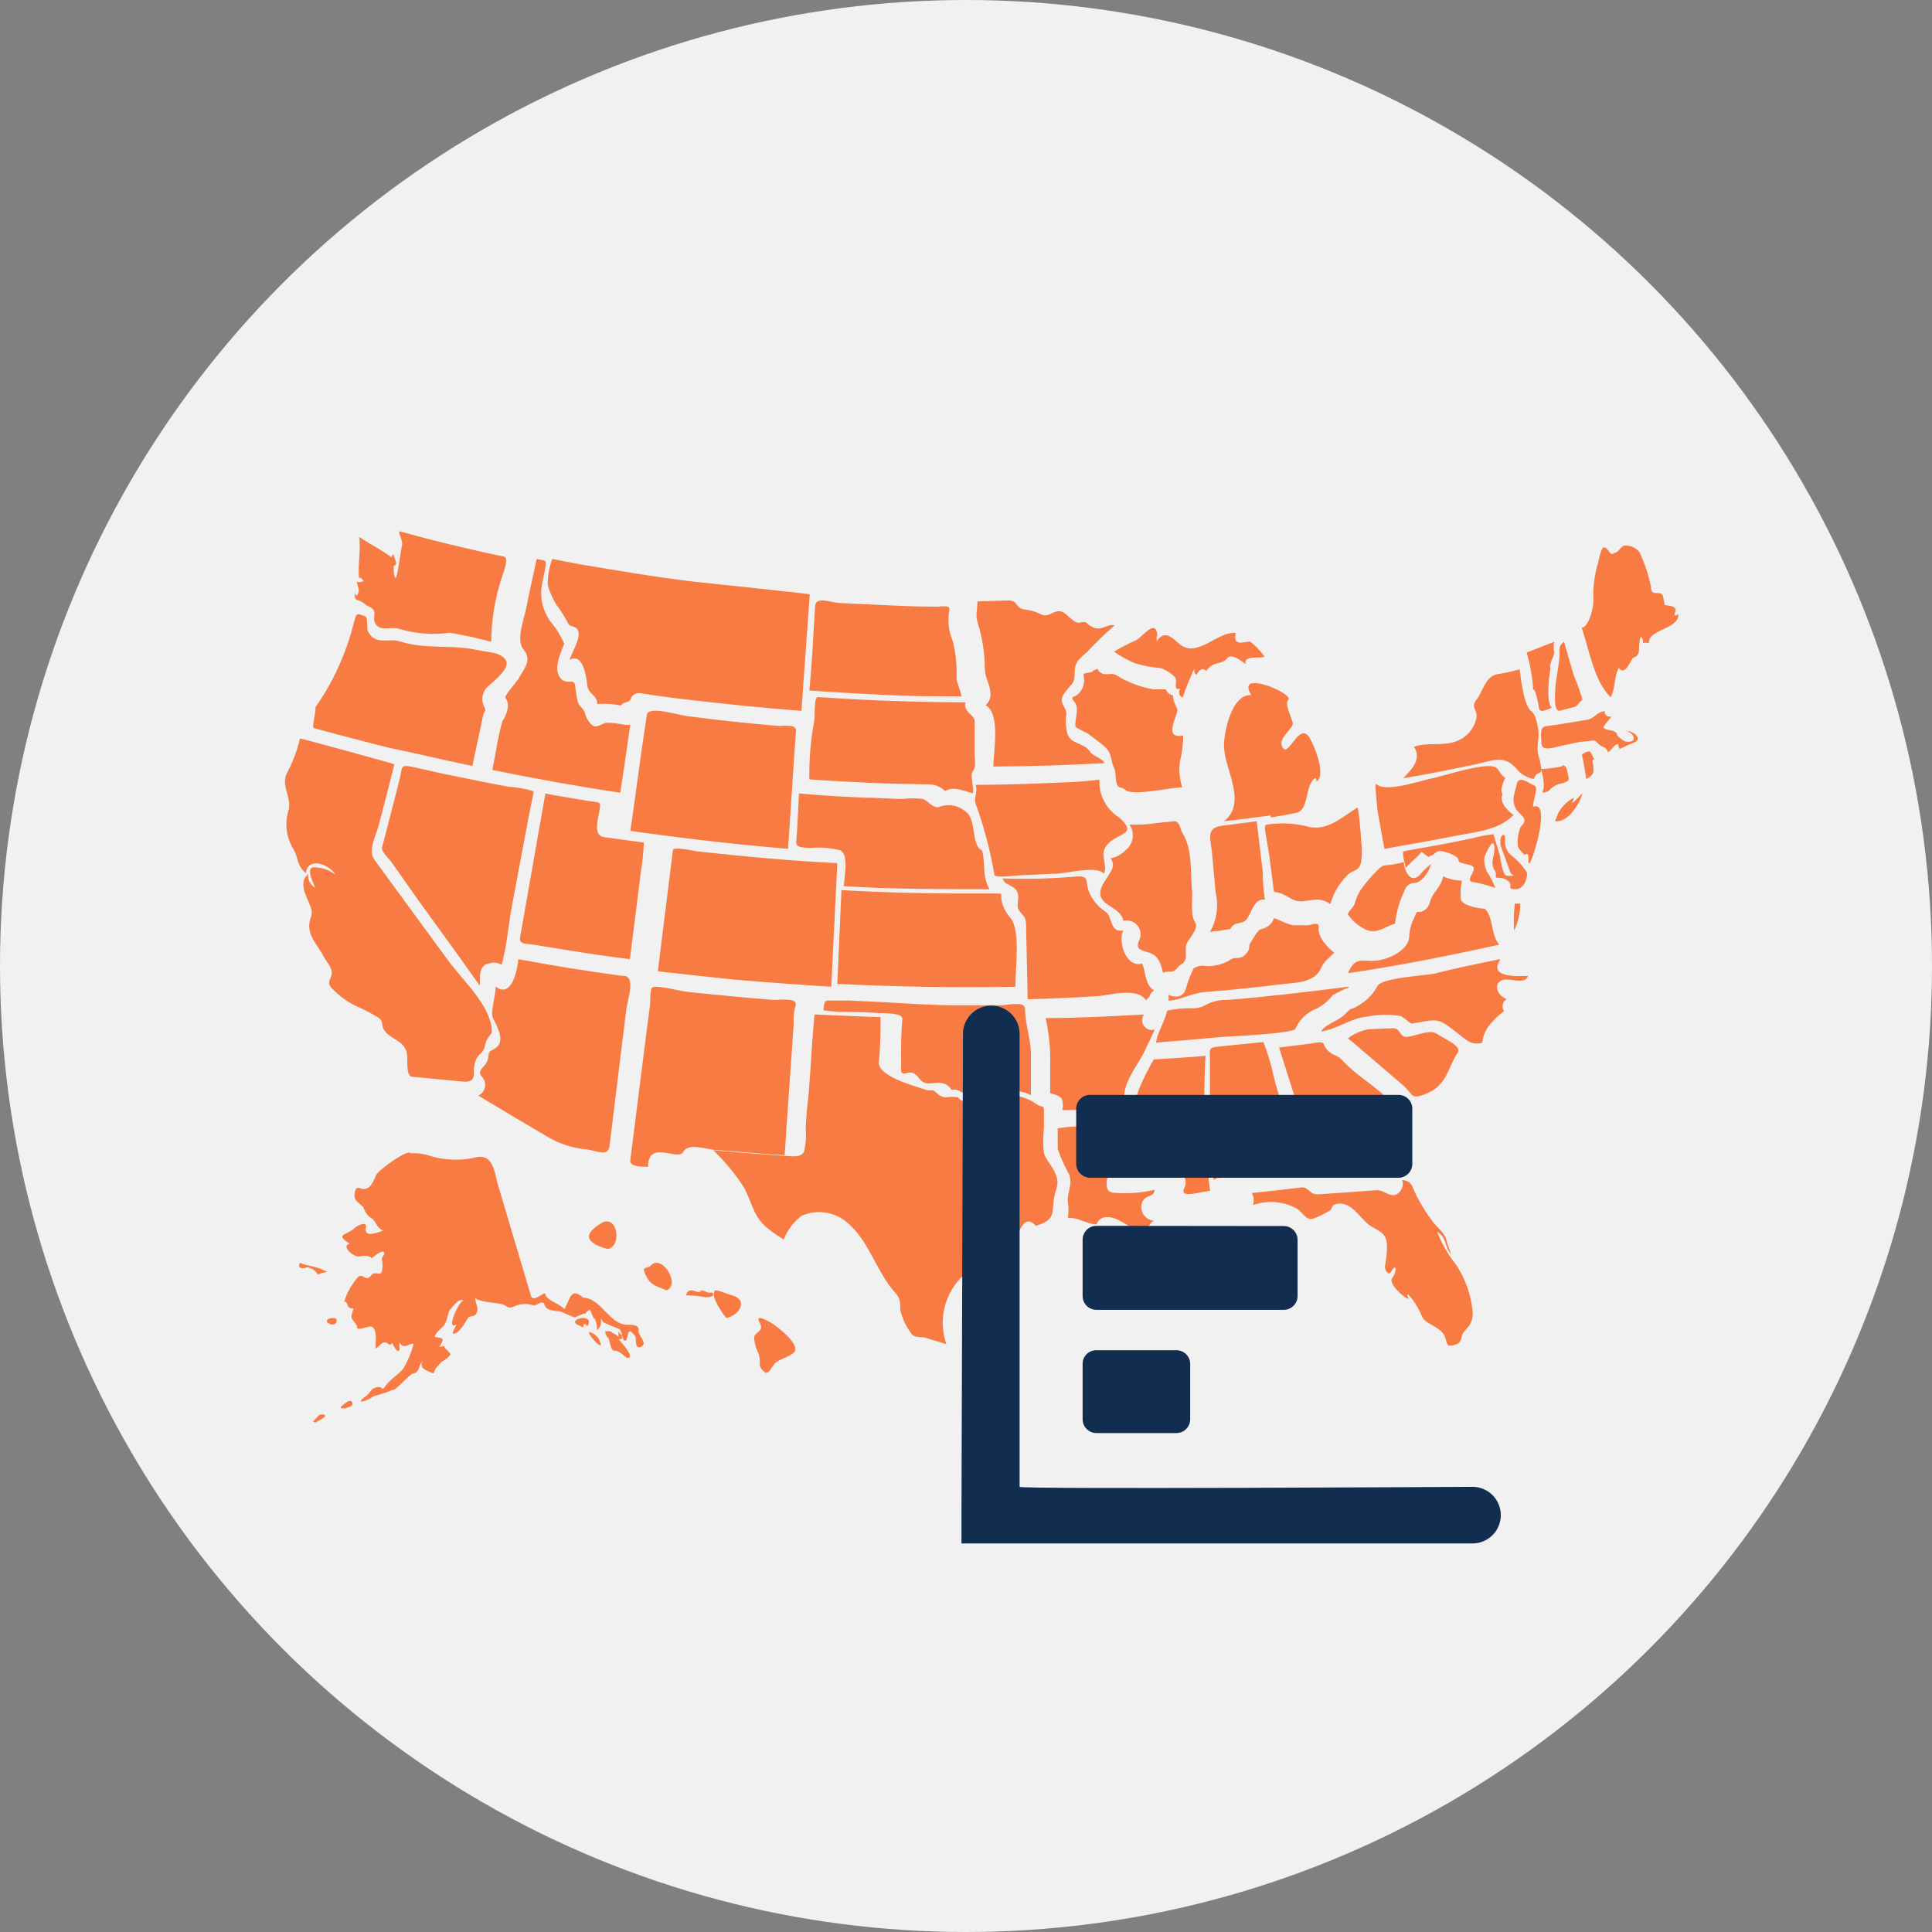 <svg xmlns="http://www.w3.org/2000/svg" xmlns:xlink="http://www.w3.org/1999/xlink" viewBox="0 0 102.38 102.38">
 <rect x="0" y="0" width="102.38" height="102.38" fill="#808080" stroke="none"/>
 <title>map-chart-icon</title>
  <defs>
    <clipPath id="a" transform="translate(-0.97 -0.32)">
      <path d="M22.17,28.48l.92.25c1,.27,2,.51,3.05.75.51.12,1,.23,1.52.33.3.06,0,.79-.06,1A11.22,11.22,0,0,0,27,34.33a21.64,21.64,0,0,0-2.2-.48,6.25,6.25,0,0,1-2.69-.21c-.38-.13-.95.15-1.22-.23s.17-.67-.33-.93c-.23-.08-.33-.27-.59-.34s-.22-.22-.14-.56c-.11.5.17.27.15,0s-.14-.29-.07-.45c.1.09.2,0,.33,0C20.18,31,20,30.83,20,31c-.09-.72.11-1.53,0-2.23.58.39,1.18.68,1.71,1.08a.57.57,0,0,1,.12-.18c0,.26.3.55,0,.64,0,.1,0,.61.1.63s.3-1.58.35-1.77S22,28.44,22.17,28.48Zm40.14,5.61L62.26,34l0,.1a.74.74,0,0,1,0,.21c.55-.81,1,.11,1.47.3.9.36,1.82-.83,2.72-.75-.15.7.34.5.76.45a3.53,3.53,0,0,1,.77.81c-.25.12-1.13-.1-1,.39-.21-.15-.78-.61-1-.29s-.79.14-1.08.66c-.22-.22-.37-.05-.55.21a.45.45,0,0,1-.09-.36c-.22.51-.43,1-.62,1.56a.31.31,0,0,1-.12-.48c-.37.13-.2-.29-.23-.49s-.64-.57-.84-.6a5.85,5.85,0,0,1-1.35-.26A6,6,0,0,1,60,34.85a10.83,10.83,0,0,1,1.12-.58C61.49,34.15,62.25,32.94,62.31,34.09ZM87.86,29.6a8.17,8.17,0,0,1,.6,1.83c0,.48.33.22.59.38.08.09.1.53.15.57s.63,0,.56.33c0,0-.13.21,0,.22s.17-.17.15,0c-.06.75-1.62.75-1.56,1.47a.63.63,0,0,0-.31,0c0-.16,0-.2-.11-.35-.22.43.08,1-.41,1.12-.08,0-.44,1.05-.76.54-.28.46-.17,1.11-.44,1.56-.88-.87-1.14-2.51-1.53-3.69.35,0,.61-1,.62-1.39a6,6,0,0,1,.26-2.1c0-.09.16-.71.25-.75.28-.1.34.53.59.28.21,0,.32-.3.5-.38A.89.89,0,0,1,87.86,29.6Zm-43.7,2.9c0-.62.78-.26,1.25-.23s1.13.06,1.7.08c1.17.06,2.35.12,3.52.12.12,0,.73-.12.65.17a2.85,2.85,0,0,0,.17,1.63,6.87,6.87,0,0,1,.21,2c.05.34.21.62.26.95-1.32,0-2.65,0-4-.07s-2.71-.14-4.06-.24C44,35.47,44.07,34,44.16,32.5Zm39.17,1.83a1.22,1.22,0,0,0,0,.54c0,.29-.29.57-.2.9-.09.43-.23,1.77.07,2.06-.24.06-.62.34-.68,0,0-.1-.23-1.2-.3-.93a9.07,9.07,0,0,0-.35-2Zm.52,0,.52,1.79a10,10,0,0,1,.46,1.28c-.13.07-.27.33-.39.37l-.8.21c-.4.11-.24-1.17-.23-1.45.08-.52.17-1,.2-1.41S83.52,34.58,83.85,34.33ZM30.24,29.94l1.38.27c2.06.34,4.12.7,6.19.94.59.07,6.07.63,6.07.67-.15,2-.29,4.11-.44,6.17-2-.15-4-.36-6-.59-.85-.1-1.71-.21-2.55-.35a.47.47,0,0,0-.38.12.45.45,0,0,0-.11.17c-.1.27-.34.11-.54.37l-.06,0,.06,0a4,4,0,0,0-1.24-.08c0-.49-.47-.51-.53-1s-.22-1.74-.94-1.34c.12-.4.62-1.15.45-1.57-.11-.25-.43-.17-.51-.34a6.2,6.2,0,0,0-.63-1A4.28,4.28,0,0,1,30,31.34,3.49,3.49,0,0,1,30.24,29.94ZM86,38c0,.21.12.33.37.29,0,0-.39.47-.44.56.14.25.56.06.75.39-.18-.08.28.36.46.38.63.08.45-.45,0-.57.37,0,.91.41.42.62a7.35,7.35,0,0,0-.76.34.67.67,0,0,1-.09-.26c-.19,0-.36.35-.54.44,0-.16-.18-.28-.35-.33-.42-.33-.18-.35-.81-.25-.36,0-.73.12-1.09.19-.55.09-1.31.44-1.27-.17,0-.24-.12-.77.22-.82l.95-.14,1.26-.21C85.48,38.38,85.58,38.06,86,38ZM19.73,33.28c.14-.5.14-.47.59-.3.18.1.05.63.16.82.41.75,1.08.31,1.68.51,1.39.44,2.73.15,4.12.46.52.12,1.15.08,1.47.5s-.57,1.1-.82,1.34a.92.92,0,0,0-.32,1.13c.18.32,0,.21-.05.55L26,40.91c-1.53-.32-3-.67-4.57-1l-2.35-.61-1.49-.4c-.11,0,.14-.88.09-1.09A13.49,13.49,0,0,0,19.73,33.28Zm34.7-1.14c.48,0,.33.37.79.47a2.49,2.49,0,0,1,.87.24c.4.24.62-.14,1-.14s.58.5,1,.61c.19,0,.29-.09.45,0a1.09,1.09,0,0,0,.42.27c.45.15.71-.24,1.08-.13a16.43,16.43,0,0,0-1.47,1.42,3,3,0,0,0-.48.46,1,1,0,0,0-.17.56c0,.69-.11.56-.53,1.13s.15.73.08,1.19a2.65,2.65,0,0,0,.05.93c.15.63.89.5,1.21,1,.17.26.67.35.77.61-2,.11-3.93.17-5.89.18,0-.75.4-2.81-.41-3.25a.75.75,0,0,0,.26-.57c0-.47-.29-.9-.3-1.32a8.56,8.56,0,0,0-.39-2.52c-.12-.37,0-.74,0-1.09Zm30.75,8h0c.12,0,.2.34.28.43-.23,0,0,.32-.06.41.06.37-.11.49-.38.62a12.08,12.08,0,0,0-.22-1.27c0-.07.31-.21.38-.19Zm-3.69-4.39c.07.48.23,2,.64,2.27.24.18.33.77.37,1.09s-.14.88,0,1.26a2.91,2.91,0,0,1,.12.51c.12.62-.2.21-.37.72a1.52,1.52,0,0,1-.95-.58c-.64-.71-1.26-.39-2.08-.21-1.29.27-2.58.54-3.89.75.44-.46,1-1,.57-1.67.75-.26,1.57,0,2.32-.32a1.67,1.67,0,0,0,1-1.27c0-.44-.32-.52,0-.91s.46-1.27,1.14-1.35A9.24,9.24,0,0,0,81.49,35.79Zm-22.62.12c.45-.17.11-.16.39.07s.56,0,.85.15a5.3,5.3,0,0,0,2,.76c.23,0,.42,0,.64,0a.5.5,0,0,0,.38.32c0,.3.12.47.22.72s-.82,1.64.32,1.4a5.91,5.91,0,0,1-.17,1.37,2.93,2.93,0,0,0,.12,1.38c-.59,0-2.59.48-3,.15a.53.53,0,0,0-.26-.13C60,42,60.16,41.3,60,41s-.1-.7-.38-1-.65-.52-.94-.76c-.09-.08-.71-.36-.72-.41-.05-.42.23-1-.05-1.31s0-.24.17-.4a1,1,0,0,0,.31-1C58.34,35.94,58.71,36,58.87,35.91Zm24.9,5c.25,0,.25.39.31.6s0,.24-.29.35a1.17,1.17,0,0,0-.75.41s-.43.21-.31,0,0-.79-.09-1.16C82.63,41.09,83.6,41,83.77,40.91ZM44.33,37.26l1.63.1c2.06.12,4.12.17,6.17.18-.14.5.49.66.49,1v1.74c0,.3.09.67-.09.9s.06.81,0,1.18c-.43-.1-1-.41-1.47-.12a1.32,1.32,0,0,0-.72-.35L48,41.84c-1.38-.05-2.76-.12-4.14-.22a15.34,15.34,0,0,1,.24-3C44.19,38.31,44.06,37.24,44.33,37.26ZM29.41,29.94c.38.1.55,0,.47.41s-.13.67-.2,1a2.55,2.55,0,0,0,.6,2.08,4.74,4.74,0,0,1,.59,1c-.18.48-.58,1.27-.24,1.77s.76,0,.82.46a7.94,7.94,0,0,0,.13.83c.08.3.32.34.39.63a1.24,1.24,0,0,0,.31.56c.31.33.55-.06.88-.06a5.16,5.16,0,0,1,.87.1.78.78,0,0,0,.34,0c-.17,1.2-.35,2.41-.53,3.61-2.27-.34-4.53-.75-6.78-1.21.18-.86.29-1.76.54-2.6.22-.31.43-.89.15-1.22-.08-.09.58-.83.69-1,.31-.57.75-1,.26-1.58-.37-.46,0-1.5.12-2C29,31.79,29.21,30.87,29.41,29.94ZM84.83,42.37c-.26.81-.9,1.57-1.46,1.46.09-.16.11-.32.2-.47a2,2,0,0,1,.81-.77.8.8,0,0,1-.13.28C84.42,42.84,84.66,42.48,84.83,42.37ZM67.37,36.53c.58-.1,2.1.66,1.87.87s.21,1,.24,1.25-.73.75-.59,1.16c.3.91.88-1.3,1.46-.42.24.37.93,2,.38,2.35,0-.1,0-.16-.06-.19-.57.33-.3,1.69-1,1.84-.45.1-.91.17-1.36.25l0-.11c-.82.11-1.65.22-2.48.31,1.27-1,0-2.79,0-4,0-.72.41-2.77,1.45-2.68-.22-.36-.2-.55,0-.63h0v0s0,0,.06,0ZM35.25,38.19c.07-.47,1.62,0,2.08.07.77.09,1.54.2,2.31.28s1.73.18,2.6.25c.26,0,.93-.1.91.24s-.07,1-.1,1.44c-.11,1.61-.21,3.22-.32,4.83-2.8-.23-5.58-.56-8.36-.95.07-.46.14-.92.2-1.37C34.79,41.38,35,39.79,35.25,38.19Zm41.64,3.37c.56-.11,3-.93,3.39-.54.18.17.23.39.46.52,0,0-.33.62-.15.86-.18.45.26.86.58,1.11-.8.82-2,.89-3.21,1.13s-2.15.4-3.23.59a1.76,1.76,0,0,1-.4.07l-.36-2c0-.09-.19-1.56-.06-1.43C74.37,42.35,76.33,41.66,76.89,41.56Zm4.46.3c.1-.49.69,0,.93.09s-.09.81-.07,1.12c1-.37-.06,3-.2,3s.11-.69-.26-.45c-.1-.13-.33-.3-.35-.48a2.21,2.21,0,0,1,.15-1c.53-.52-.11-.59-.3-1.06S81.27,42.28,81.35,41.86Zm-22.12-.22a2.22,2.22,0,0,0,1.05,2c1,.9,0,.8-.57,1.37s0,1.07-.24,1.61c-.39-.46-2,0-2.55,0s-1.19.07-1.78.08c-.29,0-1.32.16-1.47,0a21.79,21.79,0,0,0-1-3.79c-.1-.36.13-.65,0-1,1.8,0,3.6-.08,5.39-.16ZM80.72,44.8a1,1,0,0,0,.31.83,3.38,3.38,0,0,1,.87.95h0v0h0c0,.34-.2.9-.66.86s-.09-.1-.3-.38a.75.75,0,0,0-.59-.22c-.2,0-.06-.2-.14-.34-.39-.51.12-1-.1-1.48-.09-.18-.47.66-.48.73a1.47,1.47,0,0,0,.14.77,4,4,0,0,1,.44.85,9,9,0,0,0-1.28-.33c-.3-.17.52-.76-.1-.89-.14-.05-.44-.07-.53-.16s0-.2-.21-.3a2,2,0,0,0-.78-.27c-.33,0-.32.26-.58.25,0,.22-.41-.26-.45-.2-.19.29-.57.53-.82.85,0-.18-.27-.86-.07-.9l1.41-.25c.74-.13,1.47-.28,2.2-.43a6.48,6.48,0,0,1,1.11-.21l.36,1.18c0,.15.16,1,.3,1a.81.81,0,0,0,.43,0,.28.28,0,0,1-.21-.21l-.51-1.4,0-.3C80.51,44.53,80.77,44.44,80.72,44.8ZM43.31,42.37c1.16.1,2.31.17,3.47.22.66,0,1.32.06,2,.07a4.41,4.41,0,0,1,1.09,0c.29.09.45.44.82.44a1.38,1.38,0,0,1,1.51.28c.51.41.23,1.76.81,2,.19.68,0,1.42.4,2.06-2.58,0-5.15,0-7.72-.16,0-.44.29-1.66-.19-1.9a4.66,4.66,0,0,0-1.63-.12c-.84-.07-.72-.06-.66-.94Zm29.61.74a16.2,16.2,0,0,1,.18,1.79,3.62,3.62,0,0,1,0,1.09c-.13.59-.47.37-.79.77a3.42,3.42,0,0,0-.84,1.47c-.53-.37-.89-.21-1.48-.15s-.83-.44-1.51-.5l-.26-2L68,44.27c0-.3,0-.23.38-.29a5.49,5.49,0,0,1,2,.17C71.42,44.34,72.2,43.51,72.92,43.11ZM75.36,46c0,.38.33,1.2.84.69a4.61,4.61,0,0,1,.59-.58c-.07.41-.51,1-.87,1a.53.53,0,0,0-.5.36,5.25,5.25,0,0,0-.52,1.79c-.53.16-1,.61-1.6.3a2.43,2.43,0,0,1-.9-.78c0-.17.3-.36.36-.58a2.32,2.32,0,0,1,.44-.89c.16-.23.91-1.13,1.12-1.13A4.61,4.61,0,0,0,75.36,46Zm-7.8-2.19.33,2.73A9.27,9.27,0,0,0,68,48c-.55-.1-.69.63-.94,1s-.66.08-.9.56c-.26,0-.48.1-.75.1a.92.92,0,0,0-.33.06,2.86,2.86,0,0,0,.31-2.09l-.2-2.18c-.07-.7-.34-1.29.6-1.38C66.39,44,67,43.91,67.56,43.84Zm13.68,4.39a1.26,1.26,0,0,0,.29,0,3.14,3.14,0,0,1-.33,1.44A8.76,8.76,0,0,1,81.24,48.23ZM29.87,42.37c.73.14,1.46.26,2.2.38s.75,0,.66.57c-.06.37-.35,1.28.24,1.36l2.12.29a12.36,12.36,0,0,1-.15,1.48c-.2,1.57-.39,3.14-.59,4.7-1.08-.14-2.16-.29-3.24-.47l-1.8-.29c-.38-.07-.86,0-.78-.4Zm33.32,1.47c.31,0,.32.44.46.66.54.86.39,2.2.5,3.16,0,.47-.09,1.16.15,1.54s-.43.89-.5,1.29a4.06,4.06,0,0,1,0,.64c-.13.34-.23.21-.47.51s-.44.07-.73.24c-.09-.39-.2-.91-.72-1.07s-.75-.21-.53-.69a.73.73,0,0,0-.85-1c-.09-.42-.42-.59-.8-.84-.9-.59-.14-1.23.19-1.88a.55.55,0,0,0-.07-.59,1.57,1.57,0,0,0,.79-.43,1,1,0,0,0,.28-1.25,1,1,0,0,0-.08-.11c.47,0,.94,0,1.4-.08Zm14.25,2.92a2.55,2.55,0,0,0,1,.23h0a3.35,3.35,0,0,0-.06,1c.13.35,1,.48,1.27.48.48.48.28,1.27.76,1.91-2.67.59-5.34,1.12-8,1.51.33-.83.69-.65,1.31-.65s2-.5,1.93-1.41a2.52,2.52,0,0,1,.28-.92c.19-.48.09-.13.48-.33a.45.45,0,0,0,.14-.1.86.86,0,0,0,.2-.36C76.87,47.58,77.34,47.37,77.44,46.76Zm-31.88.73c2.11.12,4.23.18,6.34.18l1.88,0c.37,0,.2,0,.27.41a2.13,2.13,0,0,0,.48.9c.54.71.23,2.7.25,3.63-3.15.06-6.29,0-9.44-.15ZM22.14,41.64c.17-.67,0-.83.74-.67l1.56.35c1.16.23,2.32.48,3.48.69.2,0,1.36.16,1.33.29L29,43.52l-.89,4.75c-.2,1-.27,2.18-.56,3.18a.74.74,0,0,0-.72-.05h0l-.08,0,0,0,.06,0,0,0-.07,0c-.42.25-.33.75-.34,1.16L25.29,51l-2.17-3-1.41-2c-.1-.13-.54-.58-.5-.75C21.53,44.05,21.83,42.85,22.14,41.64Zm14.49,3.73c0-.18,1,0,1.23.06,2.49.27,5,.51,7.48.63-.11,2.19-.21,4.37-.32,6.55-1.71-.11-3.42-.23-5.13-.38-1.35-.14-2.7-.28-4.06-.44l.54-4.34Zm21.21,1.41c1-.09.55.2.89.92a2.3,2.3,0,0,0,.82.93c.41.28.2,1.12.94,1-.29.6.16,2,1,1.75.22.45.13,1.13.64,1.42a.61.61,0,0,0-.23.27c0,.1-.16.15-.19.27-.49-.74-1.93-.27-2.62-.23-1.22.08-2.44.13-3.66.16l-.09-4c0-.42-.23-.45-.4-.76s.23-.84-.28-1.17-.36-.11-.57-.47A30.84,30.84,0,0,0,57.84,46.78ZM68.47,49c0-.11.73.35,1.08.35l.75,0c.09,0,.61-.23.55.11-.08.5.48,1.07.82,1.35-.3.31-.58.47-.74.91-.4.7-1.35.67-2,.75-1.36.17-2.73.31-4.1.42-.8.07-1.18.4-1.94.46a1.06,1.06,0,0,0,0-.31c.33.16.79.14.91-.3a6.45,6.45,0,0,1,.42-1.1.92.92,0,0,1,.72-.12,2.43,2.43,0,0,0,1.17-.3c.27-.25.55,0,.86-.32s.12-.42.27-.63.34-.68.61-.73A.83.83,0,0,0,68.47,49Zm12,2.18c-.69,1,1.1.87,1.48.85-.17.51-1,.08-1.38.23-.54.24-.19.87.24,1a.47.47,0,0,0-.14.65,3.31,3.31,0,0,0-.62.56,1.88,1.88,0,0,0-.54,1.11c-.64.15-.84-.17-1.38-.57s-.79-.71-1.51-.59l-.84.14c-.1,0-.43-.35-.59-.4a5.17,5.17,0,0,0-1.88.05c-.79.09-1.5.65-2.33.77.16-.35,1-.6,1.3-.95s.35-.2.61-.39a2.6,2.6,0,0,0,1.07-1.06c.19-.44,2.47-.56,3-.66C78.13,51.62,79.28,51.39,80.43,51.15Zm-8,1.46a5.54,5.54,0,0,0-.88.42,2.57,2.57,0,0,1-.81.69,2,2,0,0,0-1.16,1.08c-.09.27-3.66.42-3.93.44-1.15.11-2.31.21-3.46.3.08-.57.47-1.12.59-1.7a6.46,6.46,0,0,1,1.32-.12,1.3,1.3,0,0,0,.62-.12A2.22,2.22,0,0,1,66,53.31C68.14,53.14,70.27,52.88,72.4,52.61ZM16.87,39.45c.37.08,5,1.35,5,1.37-.27,1.08-.55,2.15-.83,3.23-.14.54-.59,1.34-.23,1.83l3.91,5.34c.78,1.06,2.18,2.32,2.31,3.62,0,0,0,.07,0,0v0c0,.33,0,.16-.2.49l-.06.1c-.14.24-.08.48-.29.68a1,1,0,0,0-.31.42,1.81,1.81,0,0,0-.09.61c0,.34-.05.55-.66.49l-2.59-.25c-.41,0-.2-1.07-.33-1.38-.24-.57-.77-.6-1.1-1s0-.54-.46-.8c-.26-.16-.53-.3-.81-.44a4.38,4.38,0,0,1-1.63-1.13c-.21-.31,0-.39.05-.7s-.32-.71-.41-.89c-.25-.49-.74-1-.78-1.55s.26-.63.06-1.14-.67-1.28-.12-1.7a.73.73,0,0,0,.37.71c-.06-.19-.5-1-.11-1.08a1.86,1.86,0,0,1,1.18.39c-.29-.52-1.45-1-1.56-.08-.54-.47-.35-.76-.69-1.32a2.51,2.51,0,0,1-.21-2.07c.12-.67-.44-1.28-.1-1.92A7.75,7.75,0,0,0,16.87,39.45ZM74.8,54.81c.42,0,.3.52.79.45s1.15-.41,1.53-.15,1.34.64,1.09,1c-.51.78-.56,1.68-1.56,2.12s-.72.09-1.42-.48c-.41-.34-2.82-2.42-2.83-2.41a2.58,2.58,0,0,1,1.1-.48C73.93,54.85,74.37,54.81,74.8,54.81ZM44.85,53.34l1.12,0,1.71.08c1.3.07,2.6.17,3.9.17H54c.37,0,1.28-.24,1.29.19,0,.8.3,1.57.31,2.38v2.2a1.88,1.88,0,0,0-1.32-.19,2.11,2.11,0,0,0-.82.24,1.13,1.13,0,0,0-.75-.29c-.31,0-.49.16-.8.08a.57.57,0,0,0-.36-.14c-.41,0,0,.06-.35-.21s-.8-.09-1.09-.12c-.46-.05-.44-.51-.87-.58-.15,0-.53.2-.52-.13s0-.47,0-.71c0-.66,0-1.32.07-2,0-.35-1.06-.28-1.36-.31-.93-.09-1.89,0-2.82-.14C44.65,53.69,44.58,53.33,44.85,53.34Zm16.74.74a.52.52,0,0,0,.57.8c-.15.36-.32.69-.47,1-.34.83-1.55,2.14-1,3,0,.25-3,.26-3.42.27a1.23,1.23,0,0,0,0-.47c0-.33-.65-.41-.65-.43,0-.49,0-1,0-1.46a10.17,10.17,0,0,0-.24-2.52C58.07,54.27,59.83,54.18,61.59,54.08ZM28.44,51.15q2.73.51,5.48.88c.81-.07.3,1.23.24,1.77l-.23,1.86-.66,5.39c-.07.59-.7.25-1.19.18A4.85,4.85,0,0,1,30,60.57c-1.23-.72-2.46-1.46-3.68-2.19a.63.63,0,0,0,.19-1c-.29-.33.1-.46.26-.78s0-.52.27-.63a.88.88,0,0,0,.36-.28c.25-.39-.13-1.08-.3-1.4s.16-1.23.13-1.69C28.1,53.26,28.39,51.68,28.44,51.15Zm41.68,4.51c.2,0,1-.23,1,0a1,1,0,0,0,.58.57c.36.16.36.26.67.55.64.62,1.44,1.08,2.07,1.71a5.21,5.21,0,0,1,.67,1c.26.41.25.22.11.78,0,.13-.23,1.2-.37,1.21-.34,0-.59.45-.7.46L71,62.11c-.57,0-.68-.13-.76-.64a5.23,5.23,0,0,0-.18-.76c0-.3.28-.57.2-.88s-.5-.8-.64-1.25l-.87-2.75Zm-34.6-3c.23-.17,1.49.18,1.8.21.48.06,1,.1,1.45.15,1.08.11,2.17.21,3.25.29.34,0,1.33-.15,1.09.37a2.47,2.47,0,0,0-.08.86c-.15,2.33-.33,4.65-.48,7-1.21-.08-2.41-.18-3.62-.28-.43,0-1.48-.42-1.75.1s-1.86-.69-1.87.79c-.28,0-1,0-.94-.34l.18-1.42.61-4.84c.09-.68.17-1.35.26-2C35.43,53.38,35.42,52.73,35.52,52.66Zm32.4,2.88a11.07,11.07,0,0,1,.51,1.67,13.31,13.31,0,0,0,.68,2.14c.1.18.24.33.33.51a2.48,2.48,0,0,0-.2.8,5.86,5.86,0,0,0,.23,1.15c-1.09.13-2.19.26-3.29.37a.63.63,0,0,0-.46.38c-.19.4,0,0-.43.29a23.28,23.28,0,0,1-.2-3.54l0-2.82c0-.57-.12-.65.45-.71Zm-3.07.73a40.77,40.77,0,0,0,.24,7.16c-.36,0-1.68.46-1.36-.15.16-.32.06-.83-.45-.8a9.85,9.85,0,0,0-2.58.16c.23-.83,1.26-1.55.67-2.45a1.13,1.13,0,0,1-.21-.54A2.93,2.93,0,0,1,61.34,58a13.82,13.82,0,0,1,.77-1.54C63,56.41,63.94,56.35,64.85,56.27Zm-5.19,3.66c.64,0,.33,0,.72.6.16.41-1.55,3-.33,3a6.89,6.89,0,0,0,2.11-.16c-.06.43-.43.21-.66.64a.73.73,0,0,0,.63,1c-.28.07-.53.91-.86.76-.15-.35-.66-.59-1-.78s-1-.34-1.19.21c-.51,0-1-.4-1.52-.33a3,3,0,0,0,0-.84c-.06-.52.27-.9.06-1.49a7.39,7.39,0,0,1-.6-1.34l0-1.09A9.33,9.33,0,0,1,58.5,60ZM32.81,65.15c.88-.55,1.15,1.22.36,1.36l-.05,0,.05,0C32.09,66.2,31.78,65.79,32.81,65.15ZM16.88,67.24c.29.15.73.17,1.08.32.6.25.26.1-.17.31,0-.13-.3-.39-.57-.4h0c.05,0-.26.12-.11,0l.06,0C16.82,67.65,16.75,67.35,16.88,67.24Zm18.55.17c.6-.71,1.64,1,.85,1.29l0,0,0,0c-.45-.22-.79-.21-1.08-.78S35.29,67.58,35.43,67.41Zm2.6,1.3a.62.62,0,0,1,.44.11h.26c.09.15,0,.2-.19.24l-.09,0h0l-.12,0a.09.09,0,0,1,0,0l0,0a5.8,5.8,0,0,0-1-.1c.05-.27.24-.33.58-.18l.23,0Zm.8,0c.12-.07.72.2.89.24,1,.25.35,1.14-.27,1.21a.05.05,0,0,1,0,0v0h0c-.2-.24-.81-1.14-.62-1.38ZM18.65,70.16c.3,0,.17.52-.26.29l0,0h0s-.05-.06-.05,0h0C18.19,70.19,18.47,70.17,18.65,70.16Zm13.5.35c-.09.24-.23-.31-.28.16l-.14-.08C30.82,70.28,32.4,69.85,32.15,70.51Zm43.13-7.66c.55.07.5.34.75.83a9.52,9.52,0,0,0,.87,1.39c.19.26.62.58.7.91a6.13,6.13,0,0,0,.28.82c-.39-.43-.21-.89-.75-1.2a6.49,6.49,0,0,0,1,1.74A5.4,5.4,0,0,1,79,69.75a1.17,1.17,0,0,1-.12.72c-.12.26-.42.4-.46.72s-.29.43-.67.44c-.14-.06-.16-.43-.26-.58-.32-.5-1-.54-1.18-1a3.76,3.76,0,0,0-.73-1.15.2.2,0,0,0,.07.25c-.27,0-1.13-.85-.91-1.1s.3-.92-.06-.33c-.15.25-.35-.15-.32-.3a5.57,5.57,0,0,0,.11-1c0-.73-.29-.78-.86-1.13s-1-1.38-1.86-1.16c-.29.08-.11.28-.42.4a4.3,4.3,0,0,1-.81.38c-.34.08-.54-.36-.82-.54a2.83,2.83,0,0,0-2.33-.19.84.84,0,0,0-.06-.64c.89-.09,1.77-.19,2.65-.3.38,0,.41.4.86.37l1.45-.1,1.65-.12c.4,0,.59.32,1,.25A.66.66,0,0,0,75.28,62.85ZM32.18,70.9a.8.8,0,0,1,.63.73.67.67,0,0,1-.2-.12l0,0h0s0,0,0,0S32.14,71.06,32.18,70.9Zm12-16.82s3.15.14,3.45.14c0,.79,0,1.57-.09,2.35s1.84,1.28,2.46,1.49c.33.11.36-.08.62.19a.7.7,0,0,0,.49.22,1.87,1.87,0,0,1,.63,0c.41.57.75-.3,1.12,0,.61.53,1.19-.18,1.94-.08a2.53,2.53,0,0,1,1.1.44c.28.22.38,0,.39.34l0,.95a5.73,5.73,0,0,0,0,1.31c.09.32.44.7.57,1,.25.52.14.69,0,1.2-.2.91.15,1.3-1,1.65-.74-.82-.95.78-1.31,1.07a1.83,1.83,0,0,1-1.11.56c-.35,0-.77.16-.83.55a3.44,3.44,0,0,0-1.49,4.09c-.37-.12-.72-.21-1.1-.34-.19-.06-.55,0-.7-.15a3.33,3.33,0,0,1-.64-1.31c0-.33,0-.61-.22-.87-1-1.06-1.38-2.68-2.49-3.68a2.29,2.29,0,0,0-2.51-.46A2.91,2.91,0,0,0,42.5,66a7.32,7.32,0,0,1-.76-.52c-.84-.62-.87-1.32-1.33-2.21a10.78,10.78,0,0,0-1.65-2c1.24.12,2.49.21,3.74.3.36,0,1.07.18,1.11-.38a3.59,3.59,0,0,0,.06-1c0-.67.1-1.34.16-2C43.94,56.79,44,55.43,44.13,54.08ZM33.71,70.9c.06,0,.12.07.16.16l.05,0,0,0a.56.56,0,0,1,0,.22h-.17c.13.17.91,1,.47,1-.09,0-.43-.41-.66-.38s-.26-.46-.36-.74c0,0,0,.07,0,.09s0,0,0,0a0,0,0,0,1,0,0h0v0a2,2,0,0,1-.15-.26l0-.06v-.06h0s0,0,0,0h0a.48.48,0,0,1,.12,0,.54.54,0,0,1,.13,0s.09,0,.1.07a.89.89,0,0,1,.35.23.78.78,0,0,1,0-.21.09.09,0,0,1,0-.09h0l0,0h0Zm-9.19.76s0,0,0,.06a3.18,3.18,0,0,1,.33.36c-.16.26-.39.32-.57.5l-.08.11c-.41.34,0,.55-.62.26s0-.74.2-.87.25-.12.35-.21v0s0-.08,0-.07v0l0,0a.38.38,0,0,1,.12-.11h.05A.4.4,0,0,1,24.52,71.66Zm16.72-1.22c-.29-.51.31-.18.47-.09l0,0c.27.11,1.8,1.26,1.31,1.66-.31.25-.64.29-.95.52-.15.12-.36.67-.57.51-.46-.4-.15-.42-.33-1a2,2,0,0,1-.24-.86C41,70.89,41.47,70.87,41.24,70.44Zm-18.5-9,0,0-.05,0h0a2.63,2.63,0,0,1,.9.08,4.78,4.78,0,0,0,2.43.17c1.12-.36,1.13.74,1.36,1.49q.86,2.91,1.73,5.82c.14.39.77-.35.77-.08s.84.54,1,.78c.32-.59.34-1.18,1-.61.93,0,1.39,1.46,2.36,1.43.18,0,.62,0,.57.29s.52.69.14.87-.23-.42-.32-.55c-.49-.67-.32.13-.51.23s-.16-.55-.36-.63a7.27,7.27,0,0,1-.82-.34l-.15-.23a.56.56,0,0,1-.19.65.87.87,0,0,0-.06-.47l-.05-.08c.15.08-.09-.14,0,0h0l0,0a2.3,2.3,0,0,1-.24-.52c-.09,0-.18.06-.26.2,0-.07-.51.17-.55.19s-.59-.24-.73-.3-.78,0-.88-.35-.43.09-.64,0a1.38,1.38,0,0,0-1,.08c-.31.15-.37-.08-.65-.14s-1.22-.11-1.39-.32c0,.28.21.51.08.79s-.36.1-.47.29S25.28,71,25,71c-.14,0,.17-.46.18-.51-.67.46.18-1.4.36-1.22v0l0,0c-.19-.28-.75.47-.79.57s-.1.54-.27.74-.39.3-.47.57c.05.08.45,0,.41.2s-.35.6-.37.61a2.56,2.56,0,0,0-.73.54c-.17.2-.12.57-.48.61-.13,0-1,1-1.06.86a6.51,6.51,0,0,1-1,.33c-.36.28-1.1.48-.41,0,.24-.17.23-.41.58-.47s.24.22.4,0c.31-.46.71-.62,1-1a4.93,4.93,0,0,0,.53-1.26c-.08-.19-.52.34-.71-.09-.12.12.05.34-.07.42s-.32-.35-.34-.42c-.2.27-.22-.13-.49,0-.09,0-.29.27-.38.29s.22-1.36-.44-1.13c-.12,0-.64.26-.56-.06-.37-.55-.35-.31-.19-.92-.45,0-.2-.33-.49-.37a3.58,3.58,0,0,1,.71-1.27c.29-.31.4.3.73-.13.2-.27.52.15.57-.27a1.25,1.25,0,0,0,0-.47c-.08-.27.17-.27.1-.46s-.63.28-.65.31c-.11-.15-.38-.15-.67-.1s-1-.57-.49-.67c-.85-.54-.16-.42.28-.86.12-.11.64-.37.57,0-.13.58.64.26.91.16-.4-.18-.35-.51-.64-.67s-.4-.57-.42-.59c-.32-.29-.51-.35-.44-.76s.29-.18.47-.18c.39,0,.53-.46.66-.74S22.73,61.09,22.74,61.47ZM19.65,74.73c0,.14-.62.33-.63.16h0v0C19.11,74.81,19.62,74.29,19.65,74.73Zm-2,1h0l0-.06-.1,0a5.29,5.29,0,0,1,.36-.39l.05,0C18.59,75.25,17.83,75.63,17.61,75.74Z" style="fill: none;clip-rule: evenodd"/>
    </clipPath>
    <clipPath id="b" transform="translate(-0.97 -0.32)">
      <rect x="-62.89" y="-366.9" width="748.84" height="2362.06" style="fill: none"/>
    </clipPath>
    <clipPath id="c" transform="translate(-0.97 -0.32)">
      <path d="M51.92,80.61v1.5H79a1.5,1.5,0,0,0,0-3s-24,.14-24,0v-24a1.5,1.5,0,1,0-3,0Z" style="fill: none"/>
    </clipPath>
    <clipPath id="e" transform="translate(-0.97 -0.32)">
      <path d="M63.31,71.87a.73.73,0,0,1,.73.72v2.94a.73.73,0,0,1-.73.73H59.07a.73.73,0,0,1-.73-.73V72.59a.72.72,0,0,1,.73-.72Z" style="fill: none"/>
    </clipPath>
    <clipPath id="g" transform="translate(-0.97 -0.32)">
      <path d="M75.08,58.34a.73.73,0,0,1,.73.72V62a.73.73,0,0,1-.73.73H58.72A.74.74,0,0,1,58,62V59.06a.73.73,0,0,1,.74-.72Z" style="fill: none"/>
    </clipPath>
    <clipPath id="i" transform="translate(-0.97 -0.32)">
      <path d="M69,65.29a.73.73,0,0,1,.73.72V69a.73.73,0,0,1-.73.73H59.07a.73.73,0,0,1-.73-.73V66a.73.73,0,0,1,.73-.72Z" style="fill: none"/>
    </clipPath>
  </defs>
  <title>Map_chart_iconQ</title>
  <circle cx="51.19" cy="51.19" r="51.19" style="fill: #f1f1f1"/>
  <g style="clip-path: url(#a)">
    <g style="clip-path: url(#b)">
      <rect x="11.46" y="24.51" width="81.17" height="54.58" style="fill: #f77b42"/>
    </g>
  </g>
  <g style="clip-path: url(#c)">
    <g style="clip-path: url(#b)">
      <rect x="47.3" y="49.61" width="35.83" height="35.83" style="fill: #112e51"/>
    </g>
  </g>
  <g style="clip-path: url(#e)">
    <g style="clip-path: url(#b)">
      <rect x="53.71" y="67.9" width="13.02" height="11.7" style="fill: #112e51"/>
    </g>
  </g>
  <g style="clip-path: url(#g)">
    <g style="clip-path: url(#b)">
      <rect x="53.36" y="54.37" width="25.14" height="11.7" style="fill: #112e51"/>
    </g>
  </g>
  <g style="clip-path: url(#i)">
    <g style="clip-path: url(#b)">
      <rect x="53.71" y="61.31" width="18.72" height="11.7" style="fill: #112e51"/>
    </g>
  </g>
</svg>
